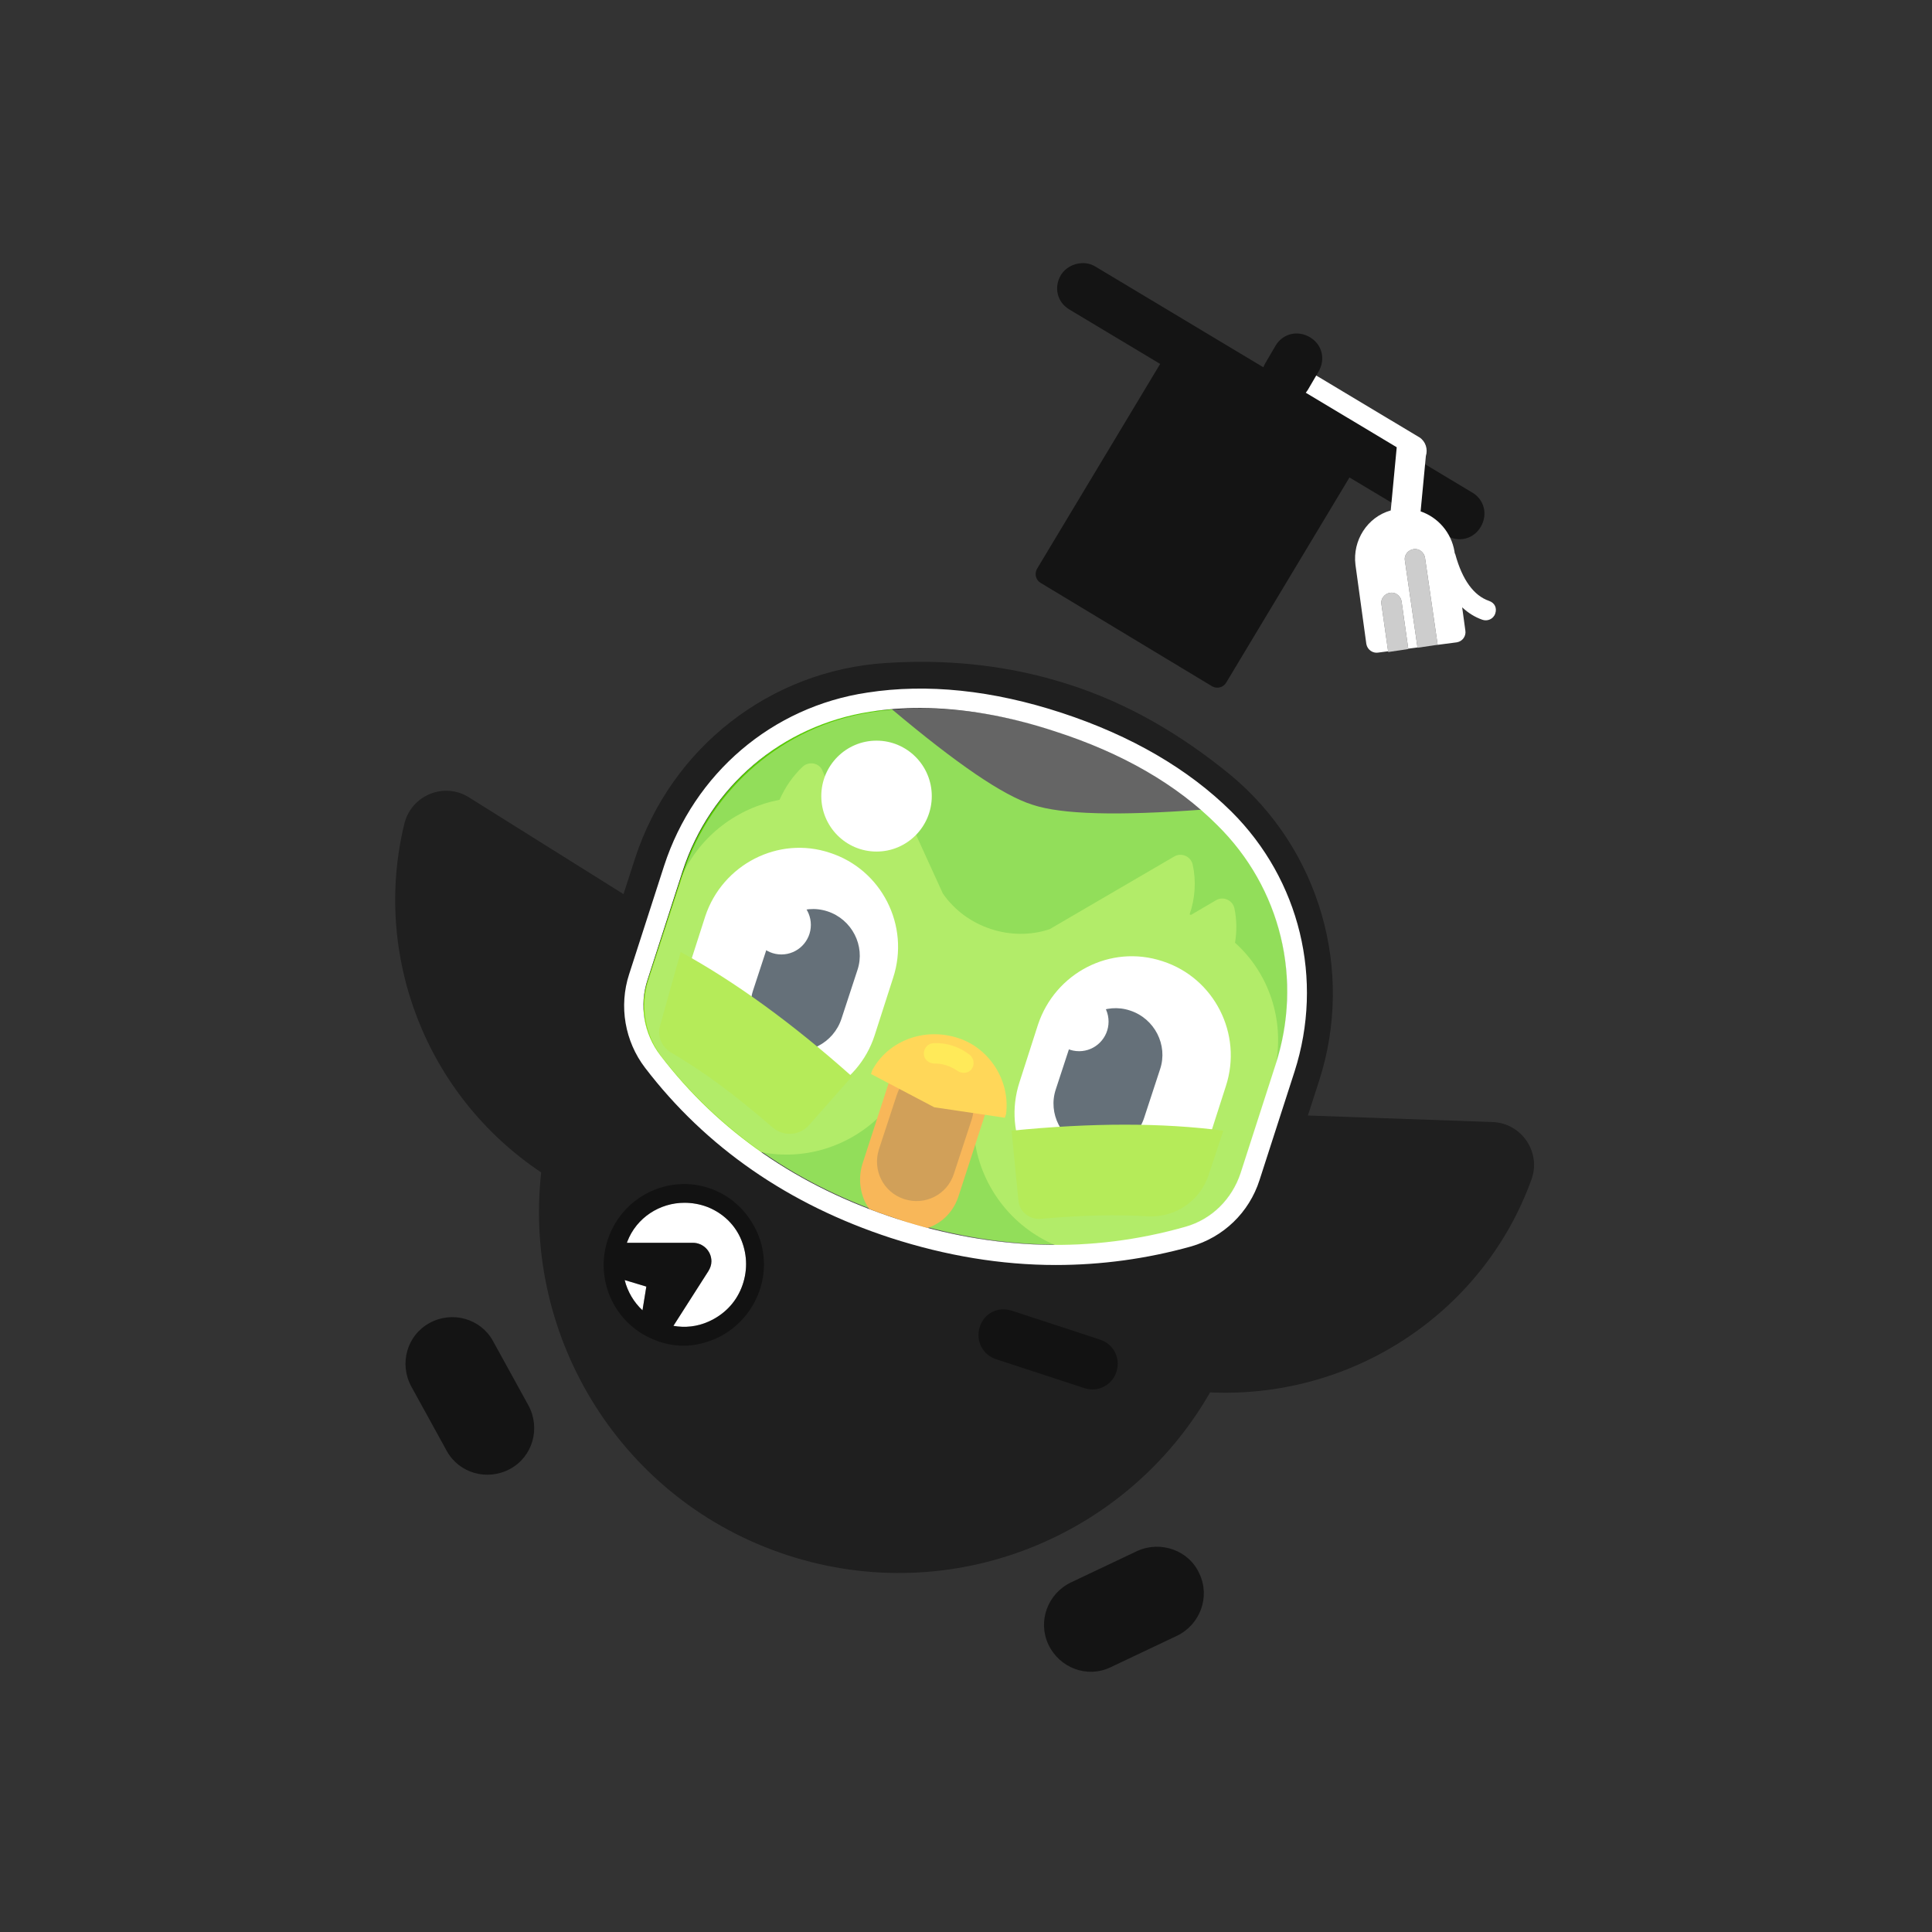 <?xml version="1.0" encoding="UTF-8" standalone="no"?>
<svg
   xmlns:dc="http://purl.org/dc/elements/1.1/"
   xmlns:cc="http://creativecommons.org/ns#"
   xmlns:rdf="http://www.w3.org/1999/02/22-rdf-syntax-ns#"
   xmlns:svg="http://www.w3.org/2000/svg"
   xmlns="http://www.w3.org/2000/svg"
   xmlns:sodipodi="http://sodipodi.sourceforge.net/DTD/sodipodi-0.dtd"
   xmlns:inkscape="http://www.inkscape.org/namespaces/inkscape"
   inkscape:version="1.0 (4035a4fb49, 2020-05-01)"
   sodipodi:docname="college.svg"
   id="svg76"
   version="1.1"
   fill="none"
   viewBox="0 0 264 264"
   height="264"
   width="264">
  <rect x="0" y="0" width="264" height="264" fill="#333333" stroke="none"/>
  <defs
     id="defs80" />
  <sodipodi:namedview
     inkscape:current-layer="svg76"
     inkscape:window-maximized="1"
     inkscape:window-y="-8"
     inkscape:window-x="-8"
     inkscape:cy="76.342325"
     inkscape:cx="148.19884"
     inkscape:zoom="1.9393939"
     inkscape:snap-intersection-paths="true"
     inkscape:snap-smooth-nodes="true"
     inkscape:object-paths="true"
     inkscape:snap-midpoints="true"
     inkscape:snap-page="true"
     showgrid="false"
     id="namedview78"
     inkscape:window-height="745"
     inkscape:window-width="1366"
     inkscape:pageshadow="2"
     inkscape:pageopacity="0"
     guidetolerance="10"
     gridtolerance="10"
     objecttolerance="10"
     borderopacity="1"
     bordercolor="#666666"
     pagecolor="#ffffff" />
  <g
     id="g995">
    <path
       fill-rule="evenodd"
       clip-rule="evenodd"
       d="M58.71 180.772C61.813 179.088 65.672 180.182 67.349 183.213L72.214 192.054C73.892 195.169 72.801 199.042 69.698 200.726C66.594 202.41 62.736 201.315 61.058 198.284L56.193 189.444C54.516 186.329 55.606 182.456 58.71 180.772Z"
       fill="#235390"
       id="path2"
       style="fill:#000000;fill-opacity:0.601" />
    <path
       fill-rule="evenodd"
       clip-rule="evenodd"
       d="M163.896 215.039C165.406 218.239 163.98 222.027 160.792 223.543L151.733 227.837C148.546 229.352 144.771 227.921 143.261 224.722C141.751 221.522 143.177 217.734 146.365 216.218L155.424 211.924C158.611 210.493 162.47 211.84 163.896 215.039Z"
       fill="#235390"
       id="path4"
       style="fill:#000000;fill-opacity:0.601" />
    <path
       id="path6"
       d="M 124.342 90.453 C 123.246 90.477 122.143 90.524 121.031 90.598 C 105.262 91.608 91.757 102.132 86.809 117.203 L 85.199 122.178 L 64.078 108.953 C 60.723 106.848 56.278 108.615 55.271 112.488 C 50.853 130.477 58.172 149.665 73.953 160.207 C 71.415 182.991 85.025 205.154 107.611 212.514 C 130.12 219.85 154.025 210.053 165.355 190.26 C 165.512 190.267 165.667 190.28 165.824 190.285 C 185.284 190.958 202.815 179.088 209.273 161.154 C 210.616 157.45 207.932 153.492 203.99 153.324 L 178.717 152.43 L 180.252 147.684 C 185.117 132.613 180.336 116.026 168.174 105.922 C 161.296 100.281 153.996 96.071 146.111 93.545 C 139.286 91.335 132.011 90.286 124.342 90.453 z "
       style="fill:#000000;fill-opacity:0.395" />
    <path
       id="path12"
       d="M 138.145 91.525 L 136.533 96.504 C 139.198 97.043 141.912 97.754 144.686 98.682 C 147.37 99.58 149.892 100.589 152.283 101.689 L 153.912 96.66 C 151.396 95.397 148.796 94.387 146.195 93.545 C 143.595 92.703 140.913 92.031 138.145 91.525 z M 114.359 164.986 L 104.424 195.674 C 103.837 197.695 104.926 199.885 106.939 200.559 L 115.328 203.336 C 117.342 203.926 119.521 202.832 120.193 200.811 L 130.131 170.117 C 127.474 169.556 124.805 168.845 122.123 167.975 C 119.427 167.1 116.842 166.1 114.359 164.986 z " />
    <path
       fill-rule="evenodd"
       clip-rule="evenodd"
       d="M138.228 179.088L150.307 183.045C152.152 183.634 153.159 185.571 152.572 187.423C151.985 189.275 150.055 190.286 148.21 189.696L136.131 185.739C134.286 185.15 133.279 183.213 133.867 181.361C134.454 179.425 136.383 178.498 138.228 179.088Z"
       fill="#235390"
       id="path14"
       style="fill:#000000;fill-opacity:0.403" />
    <path
       id="path916"
       style="color:#000000;font-style:normal;font-variant:normal;font-weight:normal;font-stretch:normal;font-size:medium;line-height:normal;font-family:sans-serif;font-variant-ligatures:normal;font-variant-position:normal;font-variant-caps:normal;font-variant-numeric:normal;font-variant-alternates:normal;font-variant-east-asian:normal;font-feature-settings:normal;font-variation-settings:normal;text-indent:0;text-align:start;text-decoration:none;text-decoration-line:none;text-decoration-style:solid;text-decoration-color:#000000;letter-spacing:normal;word-spacing:normal;text-transform:none;writing-mode:lr-tb;direction:ltr;text-orientation:mixed;dominant-baseline:auto;baseline-shift:baseline;text-anchor:start;white-space:normal;shape-padding:0;shape-margin:0;inline-size:0;clip-rule:nonzero;display:inline;overflow:visible;visibility:visible;isolation:auto;mix-blend-mode:normal;color-interpolation:sRGB;color-interpolation-filters:linearRGB;solid-color:#000000;solid-opacity:1;vector-effect:none;fill:#ffffff;fill-opacity:1;fill-rule:nonzero;stroke:none;stroke-width:1;stroke-linecap:butt;stroke-linejoin:miter;stroke-miterlimit:4;stroke-dasharray:none;stroke-dashoffset:0;stroke-opacity:1;color-rendering:auto;image-rendering:auto;shape-rendering:auto;text-rendering:auto;enable-background:accumulate;stop-color:#000000"
       d="M 93.52 164.354 C 90.164 164.354 86.977 166.374 85.719 169.658 C 85.696 169.714 85.681 169.77 85.66 169.826 L 94.695 169.826 C 96.037 169.826 97.211 170.921 97.211 172.352 C 97.211 172.857 97.045 173.278 96.793 173.699 L 92.018 181.172 C 93.611 181.461 95.246 181.287 96.791 180.604 C 98.888 179.678 100.481 178.078 101.32 175.973 C 102.159 173.868 102.159 171.595 101.32 169.49 C 100.481 167.385 98.804 165.785 96.707 164.943 C 95.617 164.522 94.526 164.354 93.52 164.354 z M 85.357 174.914 C 85.752 176.489 86.592 177.929 87.793 179.049 L 88.32 175.805 L 85.357 174.914 z " />
    <path
       id="path18"
       d="M 93.266 161.793 C 88.996 161.88 84.986 164.502 83.287 168.732 C 81.022 174.373 83.706 180.772 89.326 183.045 C 90.668 183.634 92.093 183.887 93.436 183.887 C 94.861 183.887 96.289 183.55 97.715 182.961 C 100.399 181.782 102.495 179.592 103.586 176.898 C 104.676 174.204 104.676 171.174 103.502 168.479 C 102.327 165.785 100.231 163.68 97.547 162.586 C 96.142 162.017 94.689 161.764 93.266 161.793 z M 93.52 164.354 C 94.526 164.354 95.617 164.522 96.707 164.943 C 98.804 165.785 100.481 167.385 101.32 169.49 C 102.159 171.595 102.159 173.868 101.32 175.973 C 100.481 178.078 98.888 179.678 96.791 180.604 C 95.246 181.287 93.611 181.461 92.018 181.172 L 96.793 173.699 C 97.045 173.278 97.211 172.857 97.211 172.352 C 97.211 170.921 96.037 169.826 94.695 169.826 L 85.66 169.826 C 85.681 169.77 85.696 169.714 85.719 169.658 C 86.977 166.374 90.164 164.354 93.52 164.354 z M 85.357 174.914 L 88.32 175.805 L 87.793 179.049 C 86.592 177.929 85.752 176.489 85.357 174.914 z "
       style="fill:#000000;fill-opacity:0.403" />
    <path
       fill-rule="evenodd"
       clip-rule="evenodd"
       d="M118.684 95.903C126.652 94.64 135.376 95.566 144.686 98.681C153.997 101.797 161.546 106.091 167.334 111.816C176.309 120.741 179.497 133.959 175.638 145.999L170.857 160.818C169.599 164.775 166.411 167.89 162.385 169.069C149.3 172.857 135.879 172.436 122.123 167.974C108.366 163.512 97.378 155.934 89.242 145.241C86.725 141.958 85.97 137.58 87.229 133.707L92.01 118.72C95.868 106.68 106.269 97.839 118.684 95.903Z"
       fill="#235390"
       id="path22"
       style="fill:#000000;fill-opacity:0.403" />
    <path
       fill-rule="evenodd"
       clip-rule="evenodd"
       d="M121.871 96.913C130.679 104.322 137.053 108.701 141.08 109.964C145.106 111.311 152.823 111.479 164.231 110.637C164.985 111.311 165.74 111.984 166.411 112.658C175.051 121.162 178.071 133.875 174.38 145.41L169.599 160.228C168.425 163.764 165.573 166.543 162.05 167.553C149.216 171.258 136.047 170.837 122.626 166.459C109.121 162.08 98.385 154.671 90.332 144.147C88.067 141.2 87.397 137.327 88.571 133.791L93.352 118.972C97.127 107.438 107.024 98.934 119.019 97.166C119.858 97.082 120.865 96.998 121.871 96.913Z"
       fill="#58CC02"
       id="path24" />
    <path
       fill-rule="evenodd"
       clip-rule="evenodd"
       d="M174.296 145.662L169.515 160.396C168.341 163.933 165.489 166.711 161.966 167.721C156.178 169.405 150.306 170.247 144.435 170.247C138.06 167.637 133.782 161.744 133.111 155.176C130.762 154.419 126.82 153.156 121.284 151.388C117.006 156.355 110.296 158.797 103.669 157.365C98.552 153.745 94.107 149.451 90.248 144.399C87.984 141.453 87.312 137.58 88.487 134.043L93.184 119.646C95.784 114.089 100.817 110.384 106.521 109.29C107.276 107.606 108.283 106.09 109.708 104.743C110.547 103.986 111.973 104.238 112.393 105.333L114.238 109.542C114.322 109.542 114.406 109.542 114.406 109.627C115.077 107.353 116.335 105.164 118.18 103.565C119.019 102.807 120.11 102.975 120.613 104.07L128.833 122.088C132.021 126.718 138.144 128.739 143.428 126.971L160.456 117.036C161.462 116.447 162.721 117.036 162.972 118.13C163.476 120.404 163.308 122.761 162.553 124.95C162.637 124.95 162.637 124.95 162.721 125.034L166.16 123.014C167.166 122.424 168.424 123.014 168.676 124.108C169.012 125.708 169.012 127.308 168.76 128.823C173.373 132.949 175.554 139.348 174.296 145.662Z"
       fill="#89E219"
       id="path26" />
    <path
       fill-rule="evenodd"
       clip-rule="evenodd"
       d="M126.737 167.806C125.311 167.469 123.885 167.048 122.543 166.543C121.285 166.122 120.027 165.701 118.768 165.196C117.594 163.512 117.175 161.239 117.846 159.049L121.452 147.936C122.627 144.315 126.569 142.295 130.176 143.473C133.783 144.652 135.796 148.609 134.622 152.23L131.015 163.343C130.344 165.532 128.75 167.132 126.737 167.806Z"
       fill="#F49000"
       id="path28" />
    <path
       fill-rule="evenodd"
       clip-rule="evenodd"
       d="M129.337 146.168C132.189 147.094 133.699 150.125 132.776 152.987L130.344 160.397C129.421 163.259 126.401 164.775 123.549 163.849C120.697 162.922 119.188 159.891 120.11 157.029L122.543 149.62C123.465 146.757 126.485 145.241 129.337 146.168Z"
       fill="#B86D00"
       id="path30" />
    <path
       d="M119.188 146.252C121.285 142.295 126.234 140.274 131.015 141.874C135.293 143.305 138.061 147.767 137.474 152.23L137.306 152.735L127.66 151.303L119.021 146.757L119.188 146.252Z"
       fill="#FFC200"
       id="path32" />
    <path
       d="M127.66 145.326C126.905 145.326 126.234 144.736 126.234 143.979C126.234 143.221 126.822 142.547 127.576 142.547C129.422 142.463 131.099 143.052 132.525 144.147C133.113 144.652 133.196 145.494 132.777 146.083C132.358 146.673 131.435 146.757 130.848 146.336C129.841 145.662 128.835 145.326 127.66 145.326Z"
       fill="#FFDE00"
       id="path34" />
    <path
       fill-rule="evenodd"
       clip-rule="evenodd"
       d="M113.4 116.531C120.446 118.804 124.388 126.466 122.039 133.622L119.523 141.453C117.258 148.525 109.625 152.482 102.495 150.125C95.45 147.851 91.507 140.19 93.856 133.033L96.372 125.203C98.721 118.13 106.354 114.173 113.4 116.531Z"
       fill="white"
       id="path36" />
    <path
       fill-rule="evenodd"
       clip-rule="evenodd"
       d="M113.064 124.529C116.419 125.624 118.264 129.244 117.174 132.528L114.993 139.179C113.902 142.547 110.296 144.399 107.024 143.305C103.669 142.21 101.824 138.59 102.914 135.306L105.095 128.655C106.102 125.287 109.708 123.435 113.064 124.529Z"
       fill="#122431"
       id="path38" />
    <path
       d="M106.773 130.423C108.997 130.423 110.8 128.614 110.8 126.382C110.8 124.15 108.997 122.34 106.773 122.34C104.55 122.34 102.747 124.15 102.747 126.382C102.747 128.614 104.55 130.423 106.773 130.423Z"
       fill="white"
       id="path40" />
    <path
       fill-rule="evenodd"
       clip-rule="evenodd"
       d="M158.863 131.349C165.909 133.622 169.851 141.284 167.502 148.441L164.986 156.271C162.721 163.343 155.088 167.3 147.958 164.943C140.829 162.586 136.97 155.008 139.319 147.851L141.835 140.021C144.184 132.949 151.733 128.992 158.863 131.349Z"
       fill="white"
       id="path42" />
    <path
       fill-rule="evenodd"
       clip-rule="evenodd"
       d="M154.417 138.085C157.772 139.179 159.618 142.8 158.527 146.083L156.346 152.735C155.256 156.102 151.649 157.955 148.378 156.86C145.023 155.766 143.177 152.145 144.268 148.862L146.449 142.21C147.539 138.758 151.146 136.99 154.417 138.085Z"
       fill="#122431"
       id="path44" />
    <path
       d="M147.455 143.642C149.679 143.642 151.481 141.832 151.481 139.6C151.481 137.368 149.679 135.559 147.455 135.559C145.231 135.559 143.429 137.368 143.429 139.6C143.429 141.832 145.231 143.642 147.455 143.642Z"
       fill="white"
       id="path46" />
    <path
       d="M93.016 130.086C100.398 134.128 108.199 139.769 116.419 147.094L110.547 153.745C109.289 155.176 107.108 155.345 105.598 154.082C100.23 149.451 96.371 146.588 91.674 143.81C90.416 143.052 89.829 141.621 90.164 140.274L93.016 130.086Z"
       fill="#8EE000"
       id="path48" />
    <path
       d="M167.166 154.503L165.153 160.565C163.979 164.101 160.623 166.374 156.933 166.206C152.571 165.953 148.041 166.038 142.254 166.543C140.66 166.711 139.234 165.532 139.15 163.933L138.228 154.503C149.216 153.408 158.862 153.408 167.166 154.503Z"
       fill="#8EE000"
       id="path50" />
    <path
       opacity="0.393"
       fill-rule="evenodd"
       clip-rule="evenodd"
       d="m 119.019,97.334 c 7.885,-1.263 16.357,-0.337 25.668,2.695 9.143,2.946 16.524,7.24 22.06,12.881 8.472,8.588 11.492,21.133 7.717,32.584 l -4.865,14.903 c -1.174,3.536 -4.026,6.314 -7.633,7.325 -12.75,3.62 -25.835,3.199 -39.34,-1.179 -13.421,-4.378 -24.157,-11.788 -32.21,-22.144 -2.265,-2.946 -2.936,-6.819 -1.845,-10.356 l 4.865,-14.902 c 3.858,-11.535 13.672,-19.954 25.583,-21.807 z"
       fill="#98ddff"
       id="path52"
       style="opacity:1;fill:#ffffff;fill-opacity:0.351" />
    <path
       d="M119.775 116.362C123.944 116.362 127.324 112.97 127.324 108.785C127.324 104.6 123.944 101.207 119.775 101.207C115.605 101.207 112.226 104.6 112.226 108.785C112.226 112.97 115.605 116.362 119.775 116.362Z"
       fill="white"
       id="path54" />
    <path
       d="M144.267 172.857C136.802 172.857 129.252 171.595 121.703 169.153C107.779 164.606 96.455 156.776 88.151 145.915C85.383 142.295 84.544 137.495 85.97 133.117L90.751 118.299C94.862 105.67 105.514 96.576 118.516 94.64C126.652 93.377 135.627 94.303 145.106 97.418C154.584 100.534 162.385 105.08 168.257 110.89C177.651 120.235 180.923 133.875 176.896 146.42L172.115 161.238C170.689 165.701 167.166 169.069 162.721 170.332C156.681 172.016 150.474 172.857 144.267 172.857ZM125.729 96.745C123.381 96.745 121.116 96.913 118.935 97.25C106.856 99.102 97.043 107.438 93.268 119.057L88.487 133.875C87.312 137.411 87.984 141.284 90.248 144.231C98.217 154.671 109.121 162.165 122.542 166.543C135.963 170.921 149.216 171.258 161.966 167.637C165.572 166.627 168.341 163.849 169.515 160.312L174.296 145.494C178.071 133.875 175.051 121.33 166.327 112.742C160.791 107.185 153.326 102.891 144.183 99.944C137.808 97.839 131.517 96.745 125.729 96.745Z"
       fill="white"
       id="path56" />
    <path
       id="path58"
       d="M 147.787 35.959 C 146.678 36.017 145.588 36.591 144.984 37.557 C 143.974 39.231 144.43 41.267 146.104 42.277 L 158.529 49.729 L 141.695 77.742 C 141.299 78.473 141.594 79.297 142.195 79.648 L 165.643 93.789 C 166.373 94.185 167.196 93.89 167.547 93.289 L 184.402 65.242 L 197.596 73.152 C 199.271 74.162 201.304 73.708 202.314 72.033 C 203.324 70.359 202.87 68.323 201.195 67.312 L 178.422 53.656 C 178.535 53.52 178.647 53.383 178.742 53.225 L 180.148 50.82 C 181.158 49.146 180.702 47.11 179.027 46.1 C 177.353 45.09 175.319 45.546 174.309 47.221 L 172.902 49.625 C 172.792 49.808 172.706 49.996 172.631 50.186 L 149.703 36.438 C 149.124 36.075 148.453 35.924 147.787 35.959 z "
       style="fill:#000000;fill-opacity:0.605" />
    <path
       id="path60"
       style="fill:#ffffff;fill-opacity:1"
       d="M 179.859 51.314 L 178.742 53.225 C 178.647 53.382 178.542 53.527 178.43 53.662 L 190.857 61.113 L 190.039 69.75 C 186.838 70.646 184.802 73.858 185.217 77.168 L 186.705 88.002 C 186.859 88.821 187.606 89.279 188.293 89.178 L 189.68 88.996 L 188.771 82.592 C 188.618 81.774 189.245 81.11 189.932 81.008 C 190.034 80.989 190.134 80.982 190.23 80.986 C 190.906 81.017 191.427 81.579 191.52 82.182 L 192.434 88.639 L 193.695 88.473 L 191.977 76.627 C 191.824 75.809 192.45 75.145 193.137 75.043 C 193.239 75.024 193.339 75.019 193.436 75.023 C 194.11 75.054 194.63 75.614 194.723 76.217 L 196.449 88.104 L 195.879 88.189 L 199.078 87.771 C 199.893 87.624 200.345 86.878 200.238 86.188 L 199.799 82.988 C 200.622 83.758 201.544 84.337 202.58 84.693 C 203.226 84.916 204.049 84.621 204.316 83.846 C 204.583 83.071 204.244 82.376 203.469 82.109 C 201.403 81.398 199.824 79.266 198.865 75.758 C 198.843 75.688 198.811 75.622 198.777 75.559 L 198.75 75.354 C 198.305 72.731 196.475 70.687 194.121 69.877 L 194.84 62.311 C 195.131 61.384 194.816 60.32 193.969 59.77 L 179.859 51.314 z " />
    <path
       id="path68"
       d="M 193.436 75.023 C 193.339 75.019 193.239 75.024 193.137 75.043 C 192.45 75.145 191.824 75.809 191.977 76.627 L 193.701 88.514 L 196.449 88.104 L 194.723 76.217 C 194.63 75.614 194.11 75.054 193.436 75.023 z M 190.23 80.986 C 190.134 80.982 190.034 80.989 189.932 81.008 C 189.245 81.11 188.618 81.774 188.771 82.592 L 189.693 89.098 L 192.441 88.688 L 191.52 82.182 C 191.427 81.579 190.906 81.017 190.23 80.986 z "
       style="fill:#ffffff;fill-opacity:0.754" />
  </g>
</svg>

